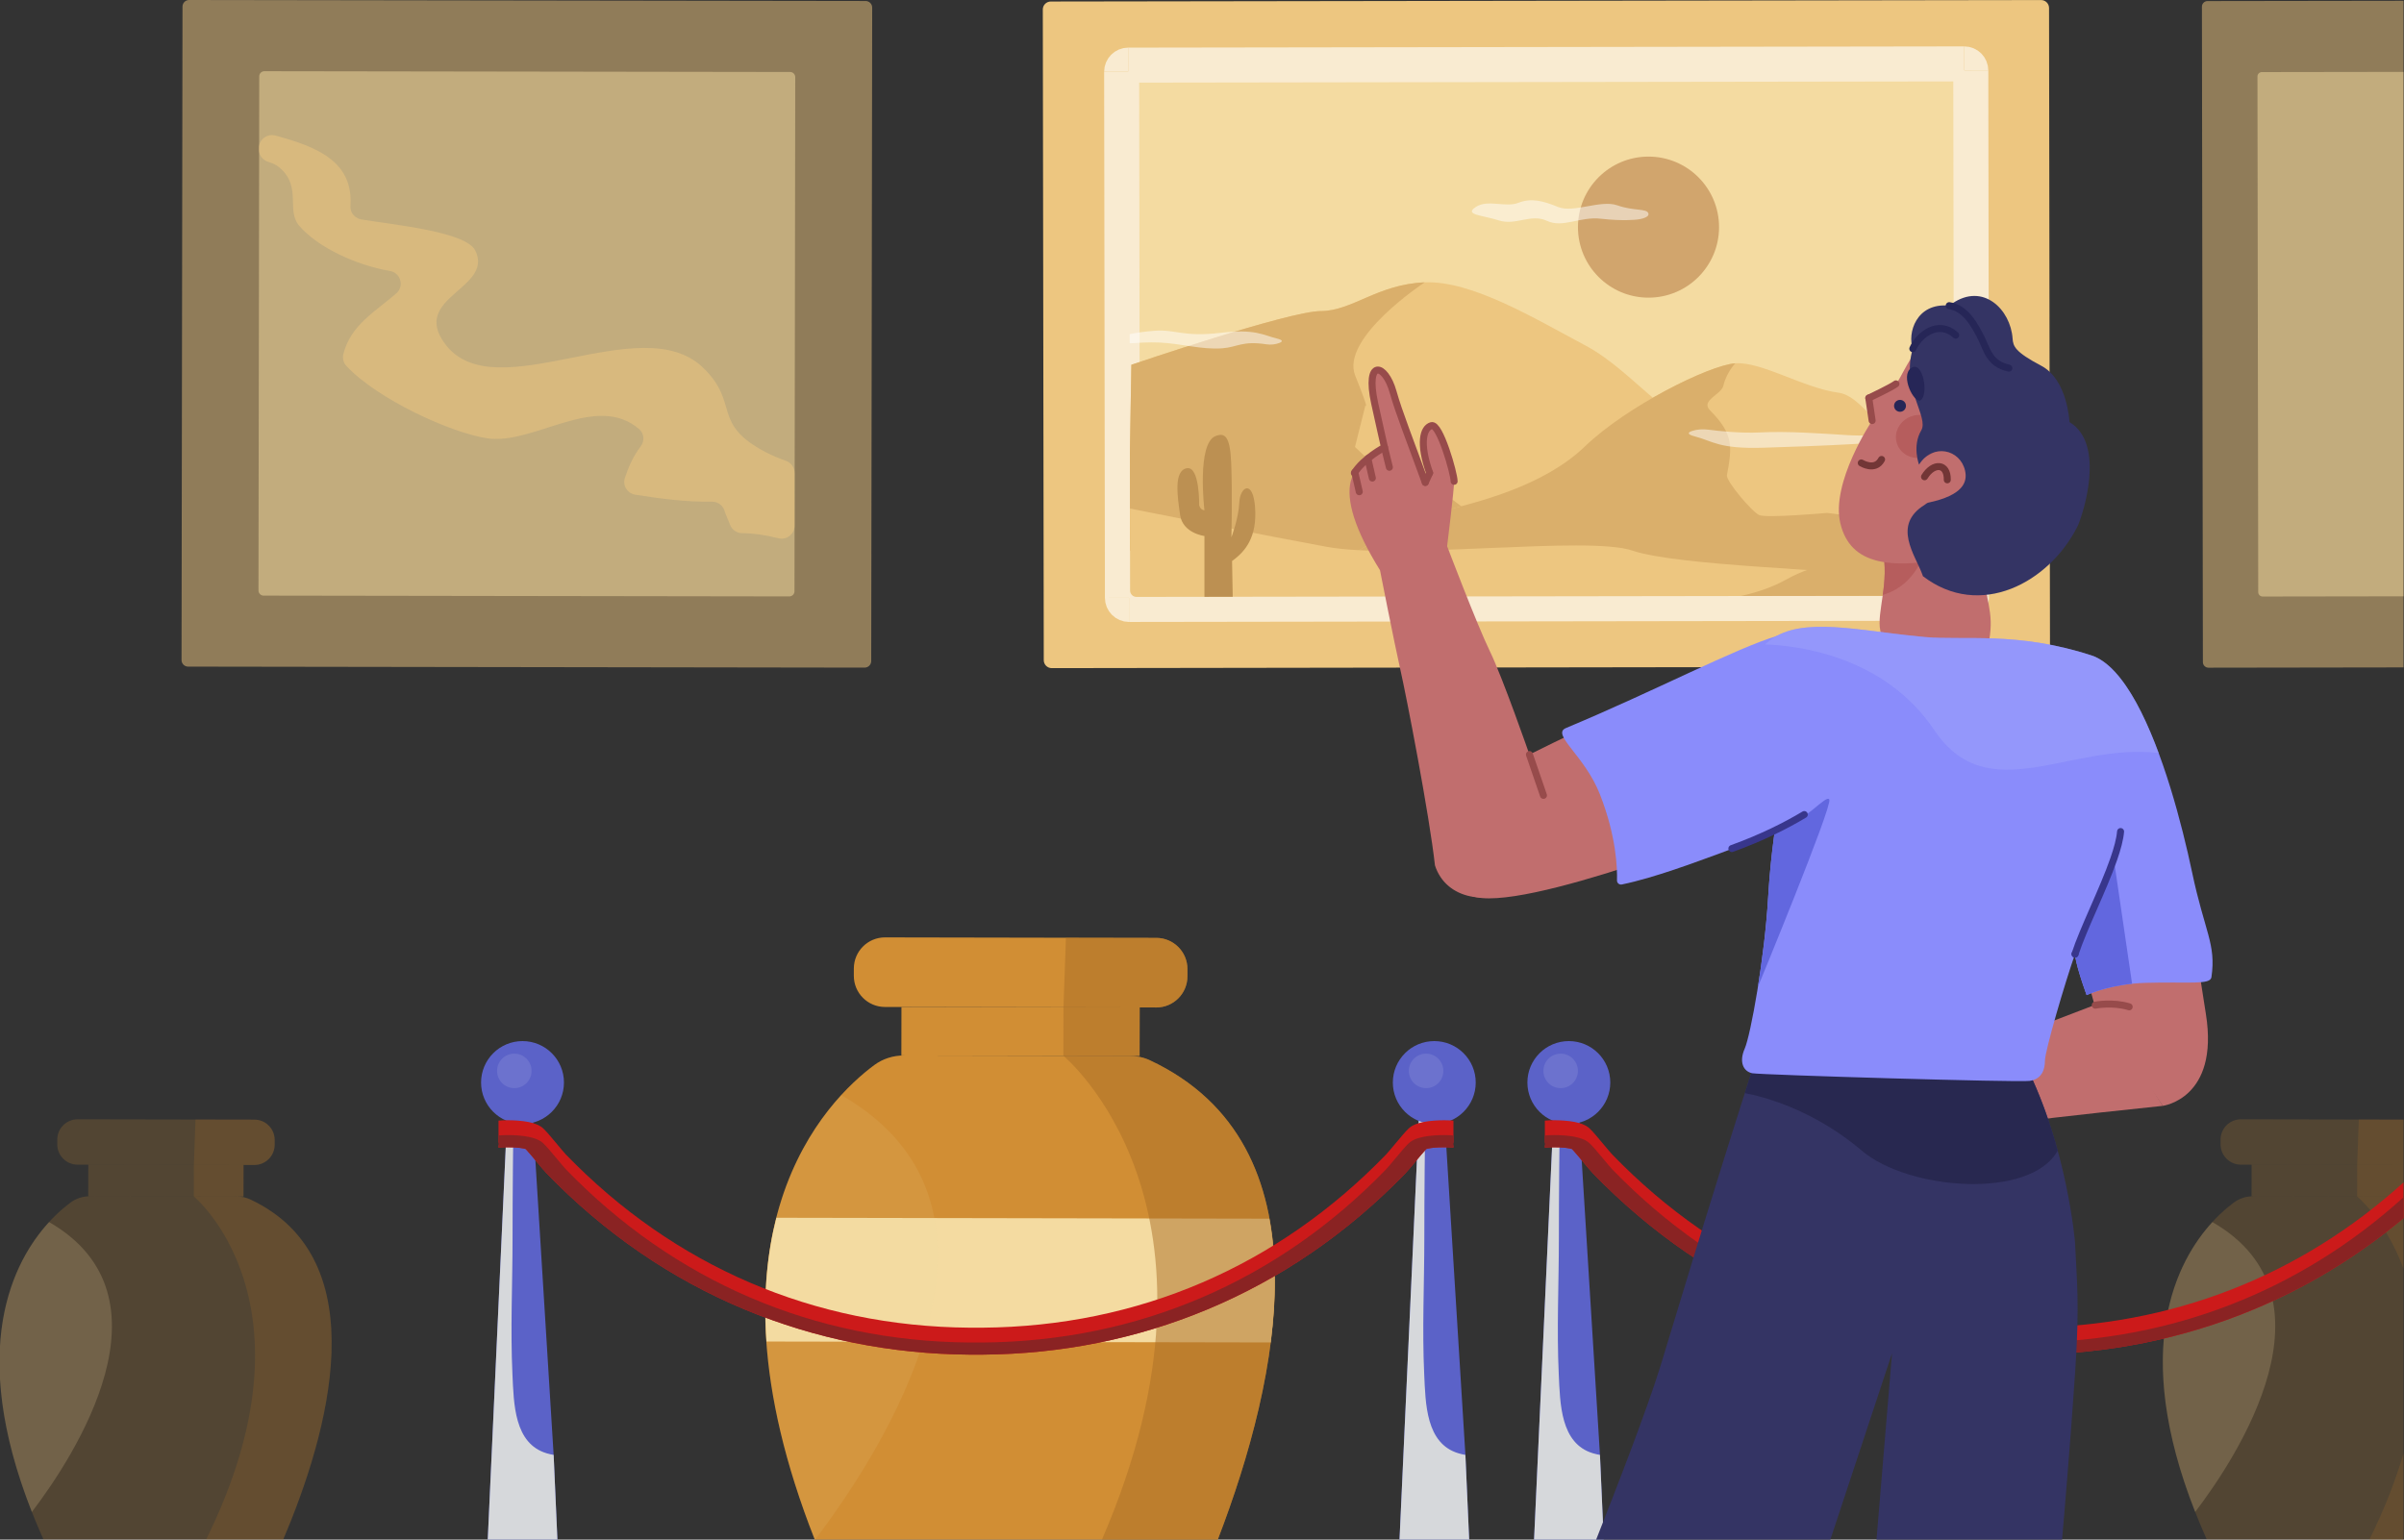 <?xml version="1.0" encoding="UTF-8"?>
<!DOCTYPE svg PUBLIC "-//W3C//DTD SVG 1.1//EN" "http://www.w3.org/Graphics/SVG/1.1/DTD/svg11.dtd">
<!-- Creator: CorelDRAW -->
<svg xmlns="http://www.w3.org/2000/svg" xml:space="preserve" width="203.793mm" height="130.557mm" version="1.1" style="shape-rendering:geometricPrecision; text-rendering:geometricPrecision; image-rendering:optimizeQuality; fill-rule:evenodd; clip-rule:evenodd"
viewBox="0 0 20379.3 13055.68"
 xmlns:xlink="http://www.w3.org/1999/xlink"
 xmlns:xodm="http://www.corel.com/coreldraw/odm/2003">
 <rect x="0" y="0" width="20379.3" height="13055.68" fill="#333333" stroke="none"/>
 <defs>
  <style type="text/css">
   <![CDATA[
    .str0 {stroke:#F9EBD1;stroke-width:296.88;stroke-miterlimit:10}
    .str2 {stroke:#262657;stroke-width:59.38;stroke-linecap:round;stroke-linejoin:round;stroke-miterlimit:10}
    .str4 {stroke:#38368C;stroke-width:59.38;stroke-linecap:round;stroke-linejoin:round;stroke-miterlimit:10}
    .str3 {stroke:#723636;stroke-width:59.38;stroke-linecap:round;stroke-linejoin:round;stroke-miterlimit:10}
    .str1 {stroke:#974B4B;stroke-width:59.38;stroke-linecap:round;stroke-linejoin:round;stroke-miterlimit:10}
    .fil4 {fill:none;fill-rule:nonzero}
    .fil25 {fill:#262657;fill-rule:nonzero}
    .fil22 {fill:#282850;fill-rule:nonzero}
    .fil21 {fill:#343464;fill-rule:nonzero}
    .fil15 {fill:#5B62C8;fill-rule:nonzero}
    .fil26 {fill:#6267DF;fill-rule:nonzero}
    .fil24 {fill:#8A8CFB;fill-rule:nonzero}
    .fil23 {fill:#B65D5D;fill-rule:nonzero}
    .fil8 {fill:#BC9052;fill-rule:nonzero}
    .fil20 {fill:#C16E6E;fill-rule:nonzero}
    .fil18 {fill:#CC1A1A;fill-rule:nonzero}
    .fil9 {fill:#D18E34;fill-rule:nonzero}
    .fil5 {fill:#D1A56D;fill-rule:nonzero}
    .fil6 {fill:#DAAF6B;fill-rule:nonzero}
    .fil2 {fill:#EDC680;fill-rule:nonzero}
    .fil3 {fill:#F4DBA1;fill-rule:nonzero}
    .fil11 {fill:#F4DBA1;fill-rule:nonzero;fill-opacity:0.102}
    .fil17 {fill:white;fill-rule:nonzero;fill-opacity:0.102}
    .fil13 {fill:#AA6E26;fill-rule:nonzero;fill-opacity:0.2}
    .fil12 {fill:#D18E34;fill-rule:nonzero;fill-opacity:0.2}
    .fil14 {fill:#F4DBA1;fill-rule:nonzero;fill-opacity:0.2}
    .fil27 {fill:#9EA1FB;fill-rule:nonzero;fill-opacity:0.502}
    .fil10 {fill:#AA6E26;fill-rule:nonzero;fill-opacity:0.502}
    .fil0 {fill:#EDC680;fill-rule:nonzero;fill-opacity:0.502}
    .fil1 {fill:#F4DBA1;fill-rule:nonzero;fill-opacity:0.502}
    .fil7 {fill:white;fill-rule:nonzero;fill-opacity:0.502}
    .fil19 {fill:#8A2323;fill-rule:nonzero}
    .fil16 {fill:#D6D8DB;fill-rule:nonzero}
   ]]>
  </style>
 </defs>
 <g id="Layer_x0020_1">
  <g id="_2380563752704">
   <g>
    <g>
     <path class="fil0" d="M18721.99 5661.97l1653.09 -2.45 0 -5652.84 -1661.44 2.46c-26.21,0.04 -47.42,21.31 -47.38,47.52l8.21 5557.93c0.04,26.21 21.32,47.42 47.52,47.38z"/>
     <path class="fil1" d="M19180.65 5058.4l1194.43 -1.77 0 -4447.06 -1201.01 1.79c-20.49,0.03 -37.08,16.66 -37.04,37.16l6.46 4372.83c0.02,20.49 16.66,37.08 37.16,37.05z"/>
    </g>
    <g>
     <path class="fil2" d="M8915.84 5665.7l8395.15 -12.45c37.27,-0.06 67.44,-30.31 67.39,-67.58l-8.13 -5517.86c-0.06,-37.27 -30.31,-67.43 -67.58,-67.38l-8395.16 12.45c-37.27,0.06 -67.44,30.32 -67.38,67.59l8.13 5517.85c0.05,37.27 30.31,67.44 67.58,67.38z"/>
     <path class="fil3" d="M9634.58 5061.74l6962.44 -10.32c30.1,-0.05 54.46,-24.48 54.42,-54.58l-6.39 -4338.04c-0.04,-30.1 -24.48,-54.46 -54.58,-54.42l-6962.43 10.32c-30.1,0.05 -54.47,24.49 -54.42,54.58l6.38 4338.04c0.05,30.1 24.48,54.47 54.58,54.42z"/>
     <line class="fil4 str0" x1="9570.98" y1="5125.58" x2="16657.82" y2= "5115.07" />
     <path class="fil4 str0" d="M16657.82 5115.07c30.79,-0.05 55.72,-25.05 55.68,-55.85"/>
     <line class="fil4 str0" x1="16713.5" y1="5059.22" x2="16706.93" y2= "597.51" />
     <path class="fil4 str0" d="M16706.93 597.51c-0.05,-30.79 -25.05,-55.72 -55.85,-55.68"/>
     <line class="fil4 str0" x1="16651.08" y1="541.83" x2="9564.25" y2= "552.34" />
     <path class="fil4 str0" d="M9564.25 552.34c-30.8,0.05 -55.72,25.05 -55.68,55.85"/>
     <line class="fil4 str0" x1="9508.57" y1="608.19" x2="9515.14" y2= "5069.9" />
     <path class="fil4 str0" d="M9515.14 5069.9c0.04,30.8 25.04,55.72 55.84,55.68"/>
     <g>
      <path class="fil5" d="M14572.86 1925.98c0,330.3 -267.76,598.06 -598.06,598.06 -330.3,0 -598.06,-267.76 -598.06,-598.06 0,-330.29 267.76,-598.06 598.06,-598.06 330.3,0 598.06,267.77 598.06,598.06z"/>
      <path class="fil2" d="M9590.93 3093.02c0,0 1336.95,-455.05 1604.34,-455.05 267.39,0 481.3,-227.53 882.39,-243.77 401.08,-16.26 935.86,308.78 1363.68,536.3 427.83,227.53 748.69,747.58 1283.48,828.84 534.78,81.26 855.65,1040.12 855.65,1040.12l-6000.96 -129.69 -1.23 -831.27 12.65 -745.48z"/>
      <path class="fil6" d="M12077.66 2394.2c-401.09,16.24 -615,243.77 -882.39,243.77 -267.39,0 -1604.34,455.05 -1604.34,455.05l-12.65 745.48 1.23 831.27 3278.89 70.87 -278.64 -302.99 -487.87 -367.2 -308.13 0 -297.26 -280.25 88.53 -353.45c0,0 41.83,68.79 -86.55,-251.32 -128.39,-320.12 589.18,-791.23 589.18,-791.23z"/>
      <path class="fil2" d="M16650.09 4078.33c-71.31,-51.21 -306.26,-216.84 -510.23,-325.62 -243.77,-130.01 -374.17,-398.84 -554.03,-422.54 -293.81,-38.73 -654.1,-265.67 -875.71,-249.42 -221.62,16.26 -919.34,363.17 -1273.92,704.46 -354.58,341.29 -908.61,471.31 -1218.87,552.57 -310.25,81.25 -797.8,390.04 -797.8,390.04l4057.5 325.26 1119.99 -1.66c30.1,-0.05 54.46,-24.48 54.42,-54.58l-1.35 -918.51z"/>
      <path class="fil6" d="M14710.12 3080.75c-221.62,16.26 -919.34,363.17 -1273.92,704.46 -354.58,341.29 -908.61,471.31 -1218.87,552.57 -310.25,81.25 -797.8,390.04 -797.8,390.04l779.21 62.46 4384.71 171.59c0,0 -186.92,-310.69 -199.38,-347.24 -12.46,-36.55 -436.12,-173.62 -498.43,-201.04 -62.3,-27.41 -398.74,-63.97 -398.74,-63.97 0,0 -510.9,45.7 -573.2,18.28 -62.3,-27.41 -283.24,-289.35 -274.13,-338.11 45.52,-243.88 56.09,-349.13 -143.28,-550.17 -83.26,-83.94 96.18,-132.7 113.53,-209.89 24.18,-107.64 100.3,-188.98 100.3,-188.98z"/>
      <path class="fil2" d="M9578.98 4312.25c271.42,54.39 1148.38,229.42 1668.03,324.69 620.51,113.77 2216.12,-97.51 2592.86,32.5 376.74,130.02 1795.06,162.52 1994.51,211.28 162.71,39.77 635.09,122.8 803.61,152.04 -9.97,11.41 -24.62,18.63 -40.97,18.66l-6962.44 10.32c-30.1,0.05 -54.53,-24.32 -54.58,-54.42l-1.02 -695.07z"/>
      <path class="fil6" d="M16651.17 4812.87c-281.74,-65.95 -993.12,-188.09 -1512.64,103.25 -109.99,61.68 -238.88,105.94 -381.06,138.03l1839.55 -2.73c30.1,-0.05 54.46,-24.48 54.42,-54.58l-0.27 -183.97z"/>
      <path class="fil7" d="M14344.58 3654.46c42.52,-14.25 92.69,-16.79 140.07,-10.6 88.03,11.52 271.02,31.31 437.69,23.01 229.86,-11.46 496.99,7.63 739.29,22.9 242.28,15.27 509.42,-26.72 521.84,19.09 12.43,45.81 -857.32,76.35 -1236.28,87.8 -378.97,11.45 -428.67,-57.26 -577.76,-95.43 -74.56,-19.09 -59.02,-35.32 -24.85,-46.77z"/>
      <path class="fil8" d="M10210.37 5058.01c0,0 0,-379.03 0,-512.87 0,0 -184.04,-22.31 -206.34,-178.46 -22.31,-156.14 -55.77,-373.64 55.76,-395.95 111.54,-22.31 105.96,312.3 105.96,312.3 0,0 5.58,39.03 44.62,44.61 0,0 -67.15,-568.89 94.8,-630.17 75.93,-28.73 122.69,-4.62 132.03,228.87 10.28,257.35 1.81,629.95 1.81,629.95 0,0 61.35,-161.73 66.93,-295.57 5.57,-133.84 117.1,-200.76 133.83,44.62 16.74,245.37 -78.07,368.06 -195.18,451.72l5.51 303.47 -239.73 0.36 0 -2.88z"/>
      <path class="fil7" d="M13875.32 1862.05c0,0 -119.32,14.22 -301.82,-7.11 -182.49,-21.34 -322.87,81.78 -459.74,17.77 -136.87,-63.99 -263.21,42.67 -407.1,-3.55 -143.89,-46.22 -298.31,-46.22 -196.53,-113.78 101.77,-67.56 252.68,7.11 361.48,-35.55 108.79,-42.67 207.06,-17.78 336.91,35.55 129.84,53.34 361.47,-64 501.85,-14.22 140.38,49.77 249.18,24.89 263.22,67.56 14.03,42.66 -98.27,53.33 -98.27,53.33z"/>
      <path class="fil7" d="M10844.59 2908.43c-32.63,12.47 -71.59,16.94 -108.2,11.31 -205.8,-31.65 -244.74,23.76 -373.56,33.69 -177.67,13.71 -350.45,-41.14 -538.26,-49.07 -85.52,-3.61 -174.78,2.59 -247.65,6.9l-0.11 -77.56c55.9,-11.93 126.35,-22.45 210.73,-28.88 178.59,-13.6 243.21,55.66 561.25,17.36 291.43,-35.1 359.48,20.02 475.64,48.45 58.08,14.22 46.38,27.79 20.16,37.8z"/>
     </g>
    </g>
    <g>
     <path class="fil0" d="M7329.61 5661.33l-5734.86 -8.51c-30.86,-0.05 -55.84,-25.1 -55.8,-55.95l8.18 -5541.09c0.05,-30.86 25.1,-55.83 55.96,-55.79l5734.86 8.51c30.86,0.04 55.84,25.09 55.79,55.95l-8.18 5541.09c-0.05,30.85 -25.1,55.83 -55.95,55.79z"/>
     <path class="fil1" d="M6691.33 5057.49l-4456.52 -6.61c-24.13,-0.04 -43.66,-19.63 -43.62,-43.76l6.43 -4359.66c0.04,-24.13 19.62,-43.66 43.75,-43.62l4456.52 6.61c24.12,0.03 43.66,19.62 43.62,43.75l-6.44 4359.67c-0.03,24.13 -19.62,43.65 -43.74,43.62z"/>
     <path class="fil0" d="M2194.49 1255.55l0 12.7c0,50.41 35.44,92.41 84.63,106.54 35.75,10.27 68.5,26.1 96.23,50.94 181.75,162.19 51.33,357.51 158.28,485.29 154.23,184.48 486.08,338.53 771.66,386.66 91.03,15.34 123.57,128.7 54.7,189.21 -176.34,154.93 -387.46,267.67 -449.5,515.88 -9,35.99 1.09,74.12 26.62,101.39 262.62,280.58 879.36,564.8 1192.39,612.63 394.4,60.14 924.31,-392.8 1289.13,-77.32 43.46,37.59 46.61,101.67 11.7,147.07 -63.64,82.73 -102.89,175.17 -133.19,266.27 -21.32,64.09 21.08,131.71 88.8,142.34 211.93,33.25 427.04,62.66 649.39,58.97 48.3,-0.81 91.81,30.47 105.95,75.9 12.83,41.24 31.75,76.94 45.91,116.38 15.71,43.71 56.09,74.09 103.24,74.65 99.51,1.19 202.93,16.3 307.9,43.44 69.82,18.04 137.66,-35.79 137.66,-106.76l0 -447.22c0,-46.33 -29.61,-87.54 -73.97,-103.15 -58.68,-20.66 -116.29,-44.4 -172.09,-73.73 -462.76,-243.44 -216.4,-411.92 -528.26,-714.58 -529.59,-514.03 -1766.09,365.24 -2188.88,-202.9 -295.33,-396.74 416.45,-468.07 256.1,-791.89 -78.81,-159.24 -679.94,-216.69 -964.27,-263.32 -55.91,-9.17 -97.85,-57.7 -93.9,-113.3 27.29,-384.03 -294.51,-505.21 -635.06,-598.07 -70.99,-19.36 -141.17,33.54 -141.17,105.98z"/>
    </g>
   </g>
   <g>
    <g>
     <path class="fil9" d="M10323.28 13055.72c528.95,-1375.8 951.22,-3349.74 -575.99,-4064.84 -54.16,-25.36 -114.13,-36.96 -173.92,-37.07l-1911.19 -3.5c-90.23,-0.17 -178.23,27.58 -250.77,81.26 -393.98,291.52 -1534.95,1407.78 -504.58,4024.15l3416.45 0z"/>
     <polygon class="fil9" points="9660.64,8953.97 7641.09,8950.27 7641.85,8539.32 9661.4,8543.03 "/>
     <path class="fil9" d="M9801.59 8543.28l-2299.93 -4.22c-145.82,-0.26 -263.82,-118.7 -263.55,-264.52l0.11 -62.01c0.27,-145.83 118.7,-263.83 264.52,-263.56l2299.93 4.23c145.82,0.26 263.82,118.69 263.55,264.51l-0.11 62.02c-0.26,145.82 -118.7,263.82 -264.52,263.55z"/>
     <path class="fil3" d="M6497.68 11375.98l4274.07 7.84c46.25,-362.41 49.34,-719.5 -11.48,-1049.59l-4178.76 -7.66c-75.13,293.45 -112.09,641.25 -83.83,1049.41z"/>
     <path class="fil10" d="M10323.28 13055.72c528.95,-1375.79 951.23,-3349.75 -575.99,-4064.84 -54.14,-25.36 -114.14,-36.96 -173.91,-37.07l-558.83 -1.02c0,0 1548.27,1276.68 326.98,4102.93l981.75 0z"/>
     <polygon class="fil10" points="9661.39,8543.03 9015.31,8541.84 9014.55,8952.79 9660.64,8953.97 "/>
     <path class="fil11" d="M7131.75 9285.83c-464.6,506.52 -1062.87,1641.66 -224.79,3769.89l3.01 0c553.06,-727.19 1906.86,-2799.97 221.78,-3769.89z"/>
     <path class="fil10" d="M9802.66 7953.19l-766.48 -1.4 -20.86 590.05 786.26 1.44c145.84,0.27 264.27,-117.73 264.53,-263.55l0.11 -62.02c0.28,-145.82 -117.73,-264.25 -263.56,-264.52z"/>
    </g>
    <g>
     <path class="fil12" d="M2400.3 13055.72c379.25,-889.65 806.91,-2376.31 -279.71,-2885.09 -35.29,-16.53 -74.38,-24.09 -113.35,-24.16l-1245.55 -2.29c-58.81,-0.1 -116.15,17.98 -163.43,52.96 -268.3,198.53 -1067.87,984.12 -229.31,2858.58l2031.35 0z"/>
     <polygon class="fil12" points="2064.12,10146.57 747.95,10144.16 748.44,9876.34 2064.61,9878.75 "/>
     <path class="fil12" d="M2155.97 9878.92l-1498.89 -2.75c-95.04,-0.18 -171.94,-77.36 -171.77,-172.4l0.08 -40.41c0.17,-95.04 77.36,-171.94 172.39,-171.76l1498.9 2.75c95.04,0.17 171.94,77.35 171.76,172.39l-0.07 40.41c-0.18,95.04 -77.36,171.94 -172.4,171.77z"/>
     <path class="fil13" d="M2400.31 13055.72c379.24,-889.65 806.9,-2376.31 -279.72,-2885.1 -35.29,-16.52 -74.38,-24.08 -113.34,-24.15l-364.2 -0.67c0,0 1095.13,902.9 103.81,2909.92l653.45 0z"/>
     <polygon class="fil13" points="2064.6,9878.75 1643.55,9877.98 1643.05,10145.8 2064.12,10146.57 "/>
     <path class="fil14" d="M416 10362.84c-302.91,330.25 -693.03,1070.51 -145.84,2458.63 359.63,-472.4 1245.34,-1825.76 145.84,-2458.63z"/>
     <path class="fil13" d="M2156.67 9494.35l-499.52 -0.92 -13.6 384.55 512.42 0.94c95.05,0.17 172.23,-76.73 172.4,-171.77l0.07 -40.41c0.18,-95.04 -76.72,-172.22 -171.77,-172.39z"/>
    </g>
    <g>
     <path class="fil12" d="M20375.08 10147.92c-9.59,-0.96 -19.22,-1.43 -28.85,-1.45l-1245.55 -2.29c-58.81,-0.1 -116.16,17.98 -163.44,52.96 -268.3,198.53 -1067.87,984.12 -229.3,2858.58l1667.14 0 0 -2907.8z"/>
     <polygon class="fil12" points="20375.08,10146.53 19086.93,10144.16 19087.43,9876.34 20375.08,9878.69 "/>
     <path class="fil12" d="M20375.08 9878.7l-1379.01 -2.53c-95.04,-0.18 -171.94,-77.36 -171.76,-172.4l0.06 -40.41c0.18,-95.04 77.36,-171.94 172.4,-171.76l1378.31 2.53 0 384.57z"/>
     <path class="fil13" d="M20375.08 10147.92c-9.58,-0.96 -19.22,-1.43 -28.84,-1.45l-364.2 -0.67c0,0 239.42,197.18 393.04,612.25l0 -610.13zm0 2176.21c-65.41,225.25 -159.53,468.99 -289.23,731.59l289.23 0 0 -731.59z"/>
     <polygon class="fil13" points="20375.08,9878.69 19982.53,9877.98 19982.04,10145.8 20375.08,10146.53 "/>
     <path class="fil14" d="M18754.99 10362.84c-302.92,330.25 -693.03,1070.51 -145.85,2458.63 359.64,-472.4 1245.34,-1825.76 145.85,-2458.63z"/>
     <polygon class="fil13" points="20375.08,9494.13 19996.13,9493.43 19982.54,9877.98 20375.08,9878.7 "/>
    </g>
   </g>
   <g>
    <g>
     <g>
      <g>
       <g>
        <g>
         <polygon class="fil15" points="13595.13,13055.72 13563.23,12337.52 13376.34,9320.66 13176.03,9320.66 13004.77,13055.72 "/>
         <path class="fil16" d="M13595.13 13055.72l-31.9 -718.2c-18.8,-3.2 -38,-7.62 -57.57,-13.38 -278.51,-81.97 -280.01,-424.65 -291.63,-669.9 -18.05,-382.57 0.93,-770.89 0.93,-1153.91 0,-393.66 4.86,-786.41 9.37,-1179.67l-48.3 0 -171.26 3735.06 590.36 0z"/>
        </g>
        <g>
         <path class="fil15" d="M12948.11 9179.68c0,194.05 157.27,351.33 351.33,351.33 194.04,0 351.35,-157.28 351.35,-351.33 0,-194.04 -157.31,-351.37 -351.35,-351.37 -194.06,0 -351.33,157.33 -351.33,351.37z"/>
         <path class="fil17" d="M13083.72 9081.09c0,80.8 65.48,146.31 146.29,146.31 80.8,0 146.31,-65.51 146.31,-146.31 0,-80.8 -65.51,-146.33 -146.31,-146.33 -80.81,0 -146.29,65.53 -146.29,146.33z"/>
        </g>
       </g>
      </g>
      <g>
       <path class="fil18" d="M13095.98 9502.79l0 186.09 12.59 5.72c-3.73,8.04 -8.06,14.79 -12.59,20.45l0 17.16c63.85,-8.17 187.98,-3.04 230.4,11.38 21.15,22.13 62.02,71.19 92.79,108.15 34.7,41.73 64.71,77.74 84.18,97.88 489.86,506.07 1056.1,894.98 1683.04,1155.89 595.42,247.9 1234.44,376.31 1899.39,381.73 14.63,0.13 29.04,0.17 43.68,0.17 4.68,0 9.43,-0.08 14.12,-0.08 4.68,0 9.43,0.08 14.13,0.08 14.61,0 29.03,-0.04 43.66,-0.17 664.95,-5.42 1303.99,-133.83 1899.38,-381.73 459.43,-191.2 886.27,-451.15 1274.33,-775.56l0 -303c-880.43,797.27 -1971.41,1221.81 -3175.55,1231.61 -18.62,0.12 -37.31,0.12 -55.95,0.06 -18.65,0.06 -37.35,0.06 -55.98,-0.06 -1318.15,-10.73 -2500.75,-518.35 -3419.92,-1468 -13.54,-13.98 -44.99,-51.78 -72.72,-85.1 -55.46,-66.62 -93.75,-112.12 -120.06,-136.55 -25.38,-23.52 -75.64,-56.05 -218.94,-66.51 -55.41,-4.07 -111.56,-3.78 -159.98,0.39z"/>
       <path class="fil19" d="M13095.98 9628.56l0 103.65c63.85,-8.17 187.98,-3.04 230.4,11.38 21.15,22.13 62.02,71.19 92.79,108.15 34.7,41.73 64.71,77.74 84.18,97.88 489.86,506.07 1056.1,894.98 1683.04,1155.89 595.42,247.9 1234.44,376.31 1899.39,381.73 14.63,0.13 29.04,0.17 43.68,0.17 4.68,0 9.43,-0.08 14.12,-0.08 4.68,0 9.43,0.08 14.13,0.08 14.61,0 29.03,-0.04 43.66,-0.17 664.95,-5.42 1303.99,-133.83 1899.38,-381.73 459.43,-191.2 886.27,-451.15 1274.33,-775.56l0 -177.23c-880.43,797.28 -1971.41,1221.8 -3175.55,1231.62 -18.62,0.11 -37.31,0.11 -55.95,0.07 -18.65,0.04 -37.35,0.04 -55.98,-0.07 -1318.15,-10.74 -2500.75,-518.36 -3419.92,-1468 -13.54,-13.99 -44.99,-51.8 -72.72,-85.11 -55.46,-66.61 -93.75,-112.13 -120.06,-136.54 -25.38,-23.54 -75.64,-56.07 -218.94,-66.53 -55.41,-4.05 -111.56,-3.76 -159.98,0.4z"/>
      </g>
     </g>
     <g>
      <g>
       <g>
        <g>
         <polygon class="fil15" points="12454.49,13055.72 12422.59,12337.52 12235.7,9320.66 12035.38,9320.66 11864.13,13055.72 "/>
         <path class="fil16" d="M12454.49 13055.72l-31.9 -718.2c-18.8,-3.2 -38.01,-7.62 -57.57,-13.38 -278.53,-81.97 -280.01,-424.65 -291.63,-669.9 -18.06,-382.57 0.91,-770.89 0.91,-1153.91 0,-393.66 4.87,-786.41 9.4,-1179.67l-48.32 0 -171.25 3735.06 590.36 0z"/>
        </g>
        <g>
         <path class="fil15" d="M11807.45 9179.68c0,194.05 157.3,351.33 351.33,351.33 194.06,0 351.35,-157.28 351.35,-351.33 0,-194.04 -157.29,-351.37 -351.35,-351.37 -194.03,0 -351.33,157.33 -351.33,351.37z"/>
         <path class="fil17" d="M11943.05 9081.09c0,80.8 65.51,146.31 146.32,146.31 80.81,0 146.3,-65.51 146.3,-146.31 0,-80.8 -65.49,-146.33 -146.3,-146.33 -80.81,0 -146.32,65.53 -146.32,146.33z"/>
        </g>
       </g>
      </g>
      <g>
       <g>
        <g>
         <polygon class="fil15" points="4725.2,13055.72 4693.31,12337.52 4506.41,9320.66 4306.09,9320.66 4134.86,13055.72 "/>
         <path class="fil16" d="M4725.2 13055.72l-31.89 -718.2c-18.81,-3.2 -38.02,-7.62 -57.57,-13.38 -278.53,-81.97 -280.03,-424.65 -291.62,-669.9 -18.08,-382.57 0.92,-770.89 0.92,-1153.91 0,-393.66 4.85,-786.41 9.37,-1179.67l-48.32 0 -171.23 3735.06 590.34 0z"/>
        </g>
        <g>
         <path class="fil15" d="M4078.17 9179.68c0,194.05 157.3,351.33 351.35,351.33 194.03,0 351.33,-157.28 351.33,-351.33 0,-194.04 -157.3,-351.37 -351.33,-351.37 -194.05,0 -351.35,157.33 -351.35,351.37z"/>
         <path class="fil17" d="M4213.78 9081.09c0,80.8 65.5,146.31 146.31,146.31 80.81,0 146.3,-65.51 146.3,-146.31 0,-80.8 -65.49,-146.33 -146.3,-146.33 -80.81,0 -146.31,65.53 -146.31,146.33z"/>
        </g>
       </g>
      </g>
      <g>
       <path class="fil18" d="M4226.07 9502.79l0 186.09 12.57 5.72c-3.72,8.04 -8.06,14.79 -12.57,20.45l0 17.16c63.84,-8.17 187.97,-3.04 230.39,11.38 21.15,22.13 62.03,71.19 92.77,108.15 34.72,41.73 64.72,77.74 84.21,97.88 489.84,506.07 1056.09,894.98 1683,1155.89 595.42,247.9 1234.46,376.31 1899.4,381.73 14.62,0.13 29.04,0.17 43.69,0.17 4.67,0 9.43,-0.08 14.1,-0.08 4.7,0 9.43,0.08 14.14,0.08 14.62,0 29.04,-0.04 43.67,-0.17 664.93,-5.42 1303.99,-133.83 1899.39,-381.73 626.93,-260.91 1193.17,-649.82 1683.01,-1155.89 19.49,-20.14 49.51,-56.15 84.21,-97.88 30.74,-36.96 71.63,-86.02 92.79,-108.15 42.42,-14.42 166.53,-19.55 230.38,-11.38l0 -17.16c-4.51,-5.66 -8.85,-12.41 -12.57,-20.45l12.57 -5.72 0 -186.09c-48.41,-4.17 -104.55,-4.46 -159.97,-0.39 -143.3,10.46 -193.56,42.99 -218.95,66.51 -26.28,24.43 -64.6,69.93 -120.06,136.55 -27.71,33.32 -59.17,71.12 -72.7,85.1 -919.19,949.65 -2101.78,1457.27 -3419.94,1468 -18.62,0.12 -37.33,0.12 -55.97,0.06 -18.62,0.06 -37.33,0.06 -55.95,-0.06 -1318.16,-10.73 -2500.76,-518.35 -3419.92,-1468 -13.55,-13.98 -45.01,-51.78 -72.72,-85.1 -55.46,-66.62 -93.77,-112.12 -120.06,-136.55 -25.38,-23.52 -75.64,-56.05 -218.95,-66.51 -55.41,-4.07 -111.56,-3.78 -159.96,0.39z"/>
       <path class="fil19" d="M4226.07 9628.56l0 103.65c63.84,-8.17 187.97,-3.04 230.39,11.38 21.15,22.13 62.03,71.19 92.77,108.15 34.72,41.73 64.72,77.74 84.21,97.88 489.84,506.07 1056.09,894.98 1683,1155.89 595.42,247.9 1234.46,376.31 1899.4,381.73 14.62,0.13 29.04,0.17 43.69,0.17 4.67,0 9.43,-0.08 14.1,-0.08 4.7,0 9.43,0.08 14.14,0.08 14.62,0 29.04,-0.04 43.67,-0.17 664.93,-5.42 1303.99,-133.83 1899.39,-381.73 626.93,-260.91 1193.17,-649.82 1683.01,-1155.89 19.49,-20.14 49.51,-56.15 84.21,-97.88 30.74,-36.96 71.63,-86.02 92.79,-108.15 42.42,-14.42 166.53,-19.55 230.38,-11.38l0 -103.65c-48.41,-4.16 -104.55,-4.45 -159.97,-0.4 -143.3,10.46 -193.56,42.99 -218.95,66.53 -26.28,24.41 -64.6,69.93 -120.06,136.54 -27.71,33.31 -59.17,71.12 -72.7,85.11 -919.19,949.64 -2101.78,1457.26 -3419.94,1468 -18.62,0.11 -37.33,0.11 -55.97,0.07 -18.62,0.04 -37.33,0.04 -55.95,-0.07 -1318.16,-10.74 -2500.76,-518.36 -3419.92,-1468 -13.55,-13.99 -45.01,-51.8 -72.72,-85.11 -55.46,-66.61 -93.77,-112.13 -120.06,-136.54 -25.38,-23.54 -75.64,-56.07 -218.95,-66.53 -55.41,-4.05 -111.56,-3.76 -159.96,0.4z"/>
      </g>
     </g>
    </g>
   </g>
   <g>
    <path class="fil20" d="M17790.69 8509.36l-652.42 250.09c0,0 90.62,753.89 97.87,743.02 7.25,-10.88 1097.85,-124.87 1097.85,-124.87l-543.3 -868.24z"/>
    <path class="fil21" d="M17590.57 10536.1c0,0 -63.89,-797.19 -418.98,-1504.55l-2274.49 -93.6c-101.8,316.52 -193.82,606.8 -276.99,872.42 -252.02,803.8 -423.39,1381.51 -543.55,1772.35 -116.34,378.4 -399.62,1104.65 -545.63,1473l1985.55 0 522.66 -1579.89 -131.51 1579.89 1572.9 0c19.86,-226.08 70.69,-819.76 111.62,-1428.11 38.92,-578.49 12.32,-779.73 -1.58,-1091.51z"/>
    <path class="fil22" d="M17171.58 9031.55l-2274.48 -93.61c-36.62,113.9 -71.95,224.27 -106.1,331.45 162.23,30.74 581.88,139.7 994.97,490.28 390.11,331.08 1422.67,417.04 1657.94,-2.33 -62.46,-228.48 -150.17,-482.45 -272.33,-725.79z"/>
    <path class="fil20" d="M18333.99 9377.6c0,0 480.06,-60.25 366.11,-777.56 -9.98,-62.84 -77.55,-519.16 -98.55,-568.61 -218.78,-515.09 -957.47,84.3 -957.47,84.3l117.85 428.45 572.06 833.42z"/>
    <path class="fil20" d="M12965.5 6398.58c0,0 1277.34,-641.08 1361.2,-571.7 83.86,69.37 323.9,1216.58 323.9,1216.58 0,0 -2047.65,808.11 -2238.8,507.54 -191.15,-300.58 553.7,-1152.42 553.7,-1152.42z"/>
    <g>
     <path class="fil20" d="M12082.45 4090.99c-129.02,-354.76 -224.15,-594.32 -272.87,-767.57 -68.03,-241.93 -238.95,-283.58 -156.22,96.49 36.65,168.41 83.35,373.5 83.35,373.5 0,0 -247.29,129.29 -286.46,288.8 -39.18,159.51 33.64,407.96 248.42,753.33 0,0 122.56,623.7 173.48,847.84 50.93,224.15 245.56,1230.01 292.37,1655.29 189.05,585.05 1448.78,207.61 800.98,-940.09 0,0 -227.11,-653.47 -336.19,-877.77 -109.09,-224.3 -361.63,-889.15 -361.63,-889.15 0,0 59.71,-482.35 59.26,-550.28 -0.44,-67.94 -121.15,-491.64 -191.68,-472.16 -70.54,19.48 -105.56,148.53 -15.86,401.22l-36.95 80.55z"/>
     <path class="fil4 str1" d="M12326.94 4081.38c-0.44,-67.94 -121.15,-491.64 -191.68,-472.16 -70.54,19.48 -105.56,148.53 -15.86,401.22"/>
     <line class="fil4 str1" x1="12119.4" y1="4010.44" x2="12082.45" y2= "4090.99" />
     <path class="fil4 str1" d="M12082.45 4090.99c-129.02,-354.76 -224.15,-594.32 -272.87,-767.57 -68.03,-241.93 -238.95,-283.58 -156.22,96.49 36.65,168.41 83.35,373.5 83.35,373.5 0,0 -177.27,92.69 -255.41,217.92"/>
     <g>
      <line class="fil4 str1" x1="11736.71" y1="3793.41" x2="11778.1" y2= "3962.49" />
      <line class="fil4 str1" x1="11595.78" y1="3888.49" x2="11633.77" y2= "4053.94" />
      <line class="fil4 str1" x1="11484.88" y1="4004.43" x2="11522.87" y2= "4169.86" />
     </g>
    </g>
    <path class="fil20" d="M15940.34 5350.1c110.7,492.93 879.12,334.94 922.11,82.39 43.34,-252.92 -26.52,-314.89 -85.63,-777.37 -48.36,-377.94 -691.75,-385.83 -806.03,-131.84 -17.19,37.98 -22.56,81.69 -12.18,130.76 30.09,145.44 18.63,276.56 2.15,390.84 -16.48,121.44 -38.33,224.26 -20.42,305.22z"/>
    <path class="fil23" d="M15958.61 4654.04c30.09,145.44 18.63,276.56 2.15,390.84 328.15,-94.93 385.11,-463.2 385.11,-463.2l-375.08 -58.4c-17.19,37.98 -22.56,81.69 -12.18,130.76z"/>
    <path class="fil24" d="M14988.41 7618.01c-29.25,501.64 -147.27,1158.68 -198.19,1274.41 -50.9,116.05 -9.16,194.78 64.83,208.7 74.31,13.91 2253.29,78.73 2350.68,64.82 97.4,-13.92 129.65,-87.91 129.65,-171.38 0,-83.48 171.7,-667.52 255.18,-904.04 0,0 -2.34,69.33 98.15,347.78 0,0 200.44,-95.22 500.85,-103.9 372.78,-10.76 547.54,19.36 557.36,-48.14 41.05,-282.01 -56.91,-380.72 -164.42,-891.09 -43.01,-204.58 -104.98,-460.39 -183.72,-715.89 -159.04,-515.09 -387.35,-1029.57 -669.41,-1121.59 -628.3,-204.89 -1085.54,-124.89 -1418.5,-156.19 -103.72,-9.8 -204.27,-21.82 -300.4,-33.83 -1.26,-0.33 -2.52,-0.33 -3.79,-0.64 -528.07,-65.78 -932.82,-128.06 -1133.29,211.53 -28.46,48.39 -53.12,104.99 -73.04,171.08 -123.96,409.17 -72.41,679.21 -45.54,1057.39 0.95,14.86 361.56,-199.07 362.52,-183.57 0,0 -95.93,428.76 -128.92,994.55z"/>
    <path class="fil24" d="M13707.56 7465.44c-0.68,22.06 19.35,39.25 40.98,34.82 278.34,-57.01 631.96,-191.92 832.53,-264.5 257.55,-93.23 461.43,-196.71 613.76,-288.21 70.98,-42.68 133.91,-87.39 189.22,-133.98 758.66,-631.9 136.27,-1551 -311.7,-1423.64 -1.28,0.27 -2.41,0.83 -3.69,1.11 -357.05,106.58 -1028.9,463.12 -1793.6,782.61 -127.98,53.44 158.04,232.41 287.01,560.12 140.62,357.33 148.64,630.06 145.49,731.67z"/>
    <path class="fil20" d="M16677.11 4698.54c-658,155.65 -990.54,88.44 -1075.45,-258.25 -84.9,-346.69 268.87,-873.8 268.87,-873.8l-28.31 -191.04c0,0 194.57,-91.98 229.95,-120.28 35.38,-28.3 152.12,-321.93 258.25,-350.22 106.13,-28.31 856.11,357.29 633.24,994.07 -222.87,636.79 -286.55,799.52 -286.55,799.52z"/>
    <path class="fil23" d="M16080.07 3758.77c29.96,95.55 136.36,147.26 237.65,115.5 101.3,-31.76 159.14,-134.95 129.19,-230.49 -29.95,-95.55 -136.36,-147.27 -237.65,-115.51 -101.3,31.76 -159.14,134.96 -129.19,230.5z"/>
    <line class="fil4 str1" x1="15870.53" y1="3566.49" x2="15842.22" y2= "3375.45" />
    <path class="fil4 str1" d="M15842.22 3375.45c0,0 194.57,-91.98 229.95,-120.28"/>
    <path class="fil21" d="M17613.17 4460.39c42.26,-91.95 241.95,-694.42 -69.35,-881.06 0,0 -15.78,-359.67 -239.31,-477.53 -223.18,-118.21 -238.58,-164.43 -243.25,-231.06 -17.2,-245.75 -248.96,-477.54 -512.28,-296.62 -8.23,5.37 -16.83,11.46 -25.06,17.91 -281.59,-27.95 -356.1,236.79 -308.45,364.69 -101.03,330.29 139.34,578.19 70.94,693.9 -77.75,131.83 -18.28,289.45 -18.28,289.45 116.06,-184.49 349.39,-130.38 390.26,51.26 20.94,93 -11.33,207.48 -312.52,271.18 -11.63,2.45 -20.55,12.57 -31.2,19.17 -276.92,171.95 -78.44,424.67 -17.88,591.24 1.51,4.2 2.81,8.63 4.27,12.9 482.14,369.75 1071,57.51 1312.11,-425.43z"/>
    <path class="fil25" d="M16157.39 3441.45c0,27.9 -22.61,50.51 -50.51,50.51 -27.9,0 -50.52,-22.61 -50.52,-50.51 0,-27.9 22.62,-50.51 50.52,-50.51 27.9,0 50.51,22.61 50.51,50.51z"/>
    <g>
     <path class="fil4 str2" d="M17029.59 3122.04c-168.08,-38.48 -184.27,-157.96 -234.9,-257.18 -50.62,-99.23 -128.38,-252.06 -270.75,-272.85"/>
     <path class="fil4 str2" d="M16215.48 2956.89c51.07,-114.89 213.19,-249.8 363.48,-114.89"/>
    </g>
    <g>
     <path class="fil4 str3" d="M16507.62 4068.79c3.14,-142.56 -118.42,-147.44 -192.95,-25.79"/>
    </g>
    <path class="fil4 str3" d="M15950.56 3896.06c-54.21,102.6 -172.02,29.67 -172.02,29.67"/>
    <path class="fil25" d="M16281.89 3393.68c-52.25,34.25 -177.87,-207.66 -79.31,-273.92 98.56,-66.27 149.93,227.65 79.31,273.92z"/>
    <path class="fil26" d="M15507.75 6780.91c-23.31,-52.27 -204.75,191.18 -464.93,280.32 -21.39,157.03 -42.19,347.48 -54.41,556.77 -13.99,239.79 -48.25,514.99 -85.78,749.7l0 0c0,0 631,-1528.76 605.12,-1586.79z"/>
    <path class="fil26" d="M17688.7 8438.3c0,0 150.33,-71.24 385.51,-96.05l-155.12 -1058.38c0,0 -252.04,570.66 -326.3,829.14 5.6,37.79 25.43,130 95.91,325.29z"/>
    <path class="fil4 str4" d="M17976.65 7051.46c-5.38,64.19 -26.88,144.19 -57.55,232.41 -90.12,260.24 -259.29,592.26 -328.54,806.33"/>
    <line class="fil4 str4" x1="17590.56" y1="8090.2" x2="17590.56" y2= "8090.52" />
    <path class="fil4 str4" d="M15295.29 6907.35c-152.32,91.51 -356.21,194.98 -613.76,288.22"/>
    <path class="fil27" d="M18299.46 6385.3c-149.53,-403.29 -342.25,-753.29 -570.09,-827.61 -628.3,-204.89 -1085.54,-124.9 -1418.49,-156.2 -103.72,-9.79 -204.29,-21.81 -300.4,-33.82 -1.28,-0.32 -2.53,-0.32 -3.8,-0.64 -458.61,-57.12 -824.11,-111.45 -1043.66,97.64 267.29,9.05 1009.04,93.11 1434.21,726.47 454.99,677.8 1149.51,104.99 1902.23,194.16z"/>
    <line class="fil4 str1" x1="12965.5" y1="6398.58" x2="13084.25" y2= "6744.49" />
    <path class="fil4 str1" d="M17761.93 8523.67c0,0 149.06,-28.89 287.77,14.05"/>
   </g>
  </g>
 </g>
</svg>
